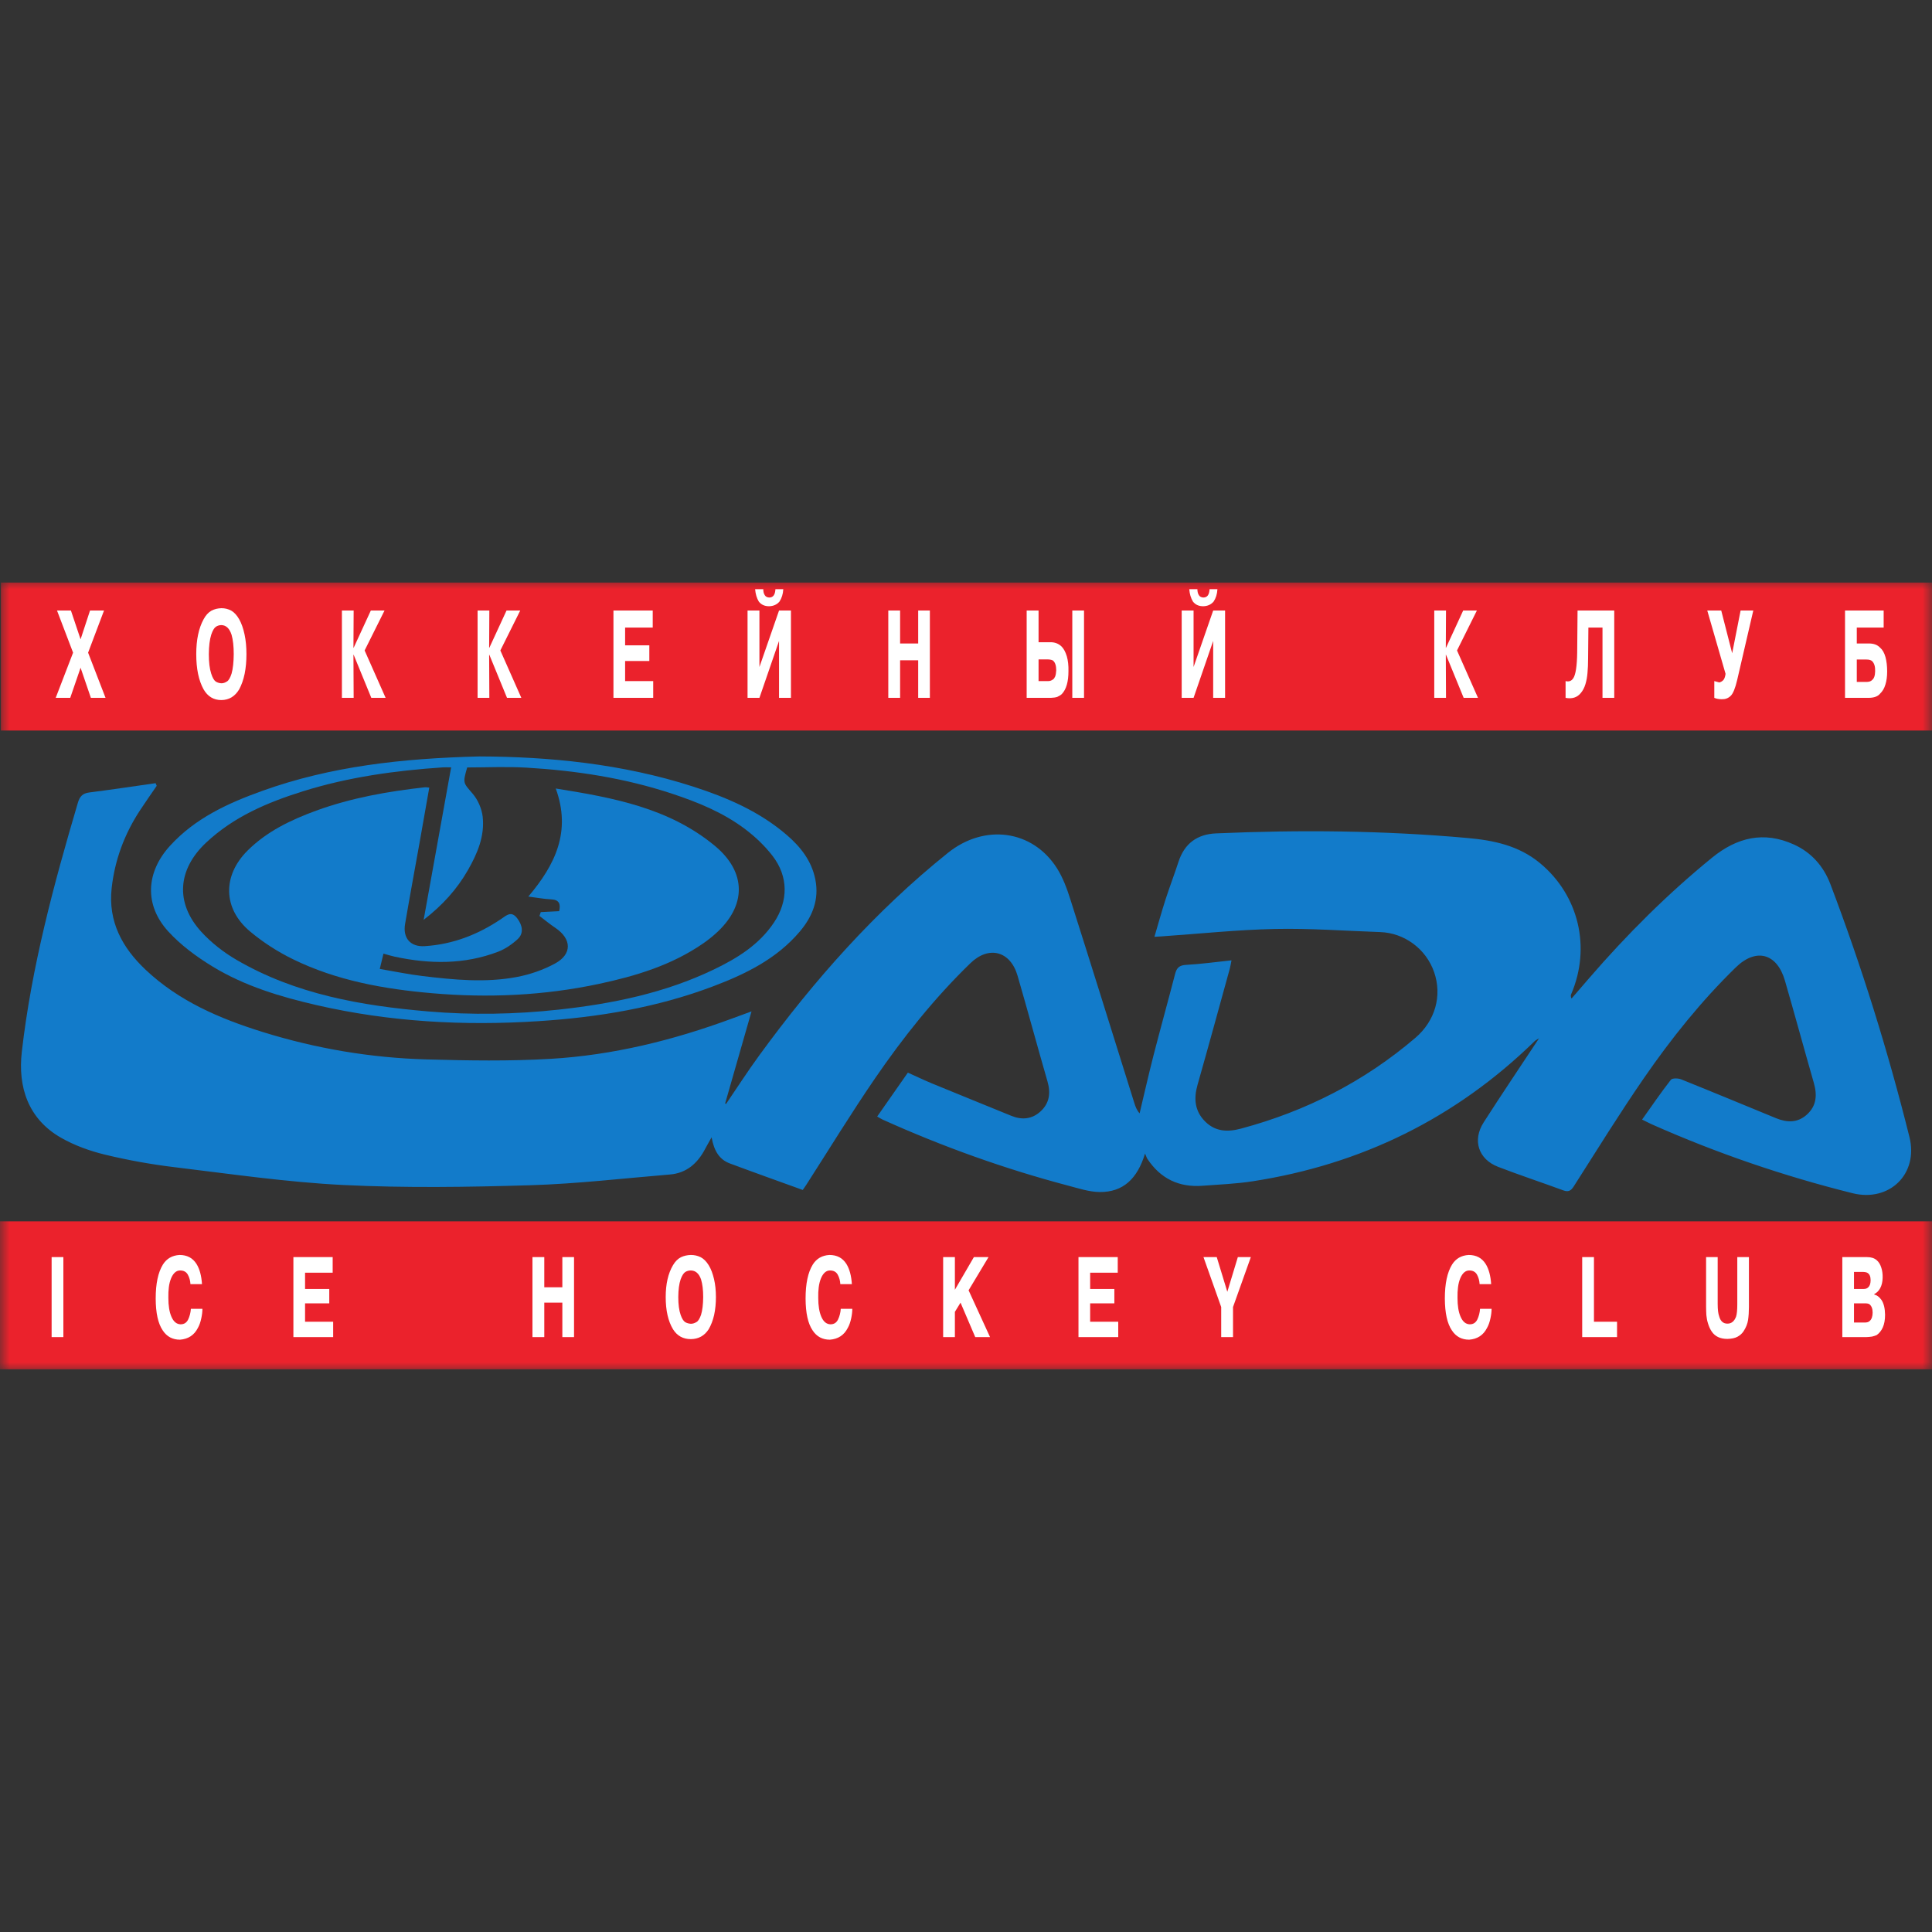 <svg width="100" height="100" viewBox="0 0 100 100" fill="none" xmlns="http://www.w3.org/2000/svg">
<rect x="0" y="0" width="100" height="100" fill="#333333" stroke="none"/>
<g clip-path="url(#clip0_135_1014)">
<mask id="mask0_135_1014" style="mask-type:luminance" maskUnits="userSpaceOnUse" x="0" y="30" width="100" height="41">
<path d="M100 30H0V71H100V30Z" fill="white"/>
</mask>
<g mask="url(#mask0_135_1014)">
<path d="M0.047 30.153V37.812H100.001V30.153H0.047Z" fill="#EB222C"/>
<path d="M0 70.874H100V63.216H0V70.874Z" fill="#EB222C"/>
<path fill-rule="evenodd" clip-rule="evenodd" d="M97.498 32.482H96.107V33.306H96.732C96.984 33.306 97.175 33.376 97.312 33.522C97.433 33.624 97.528 33.782 97.592 34.01C97.65 34.226 97.679 34.473 97.679 34.758C97.679 35.012 97.65 35.234 97.589 35.431C97.528 35.634 97.437 35.785 97.315 35.9C97.2 36.046 97.006 36.115 96.732 36.121H95.498V31.601H97.498V32.482ZM96.609 34.137H96.107V35.297H96.599C96.739 35.297 96.841 35.266 96.901 35.196C97.002 35.12 97.053 34.968 97.057 34.739C97.063 34.511 97.017 34.346 96.913 34.232C96.854 34.169 96.754 34.137 96.609 34.137ZM89.091 31.601L89.657 33.813L90.093 31.601H90.75L89.916 35.196C89.815 35.627 89.704 35.9 89.578 36.02C89.452 36.141 89.3 36.198 89.121 36.192C88.984 36.192 88.854 36.173 88.732 36.121V35.253C88.883 35.297 88.97 35.316 88.991 35.323C89.07 35.304 89.134 35.266 89.193 35.208C89.25 35.152 89.29 35.044 89.315 34.879L88.368 31.601H89.091ZM81.034 36.121V35.253C81.204 35.297 81.334 35.253 81.431 35.108C81.556 34.923 81.625 34.48 81.635 33.77L81.654 31.601H83.553V36.121H82.945V32.482H82.215L82.2 34.067C82.2 34.359 82.189 34.613 82.168 34.835C82.15 35.05 82.114 35.241 82.06 35.418C82.006 35.596 81.927 35.748 81.819 35.875C81.632 36.103 81.372 36.185 81.034 36.121ZM74.835 33.529H74.845L75.734 31.601H76.443L75.415 33.668L76.501 36.121H75.759L74.845 33.89H74.835L74.845 36.121H74.237V31.601H74.845L74.835 33.529ZM61.779 31.601V34.524L62.794 31.601H63.41V36.121H62.794V33.174L61.779 36.121H61.164V31.601H61.779ZM61.556 30.497H61.977C61.977 30.624 62.002 30.726 62.056 30.808C62.103 30.884 62.179 30.922 62.283 30.928C62.485 30.928 62.593 30.789 62.607 30.497H63.014C62.999 30.751 62.935 30.96 62.816 31.138C62.679 31.296 62.502 31.372 62.283 31.379C62.052 31.379 61.876 31.303 61.747 31.138C61.639 30.96 61.577 30.751 61.556 30.497ZM53.14 31.601H53.756V33.242H54.389C54.591 33.242 54.771 33.306 54.929 33.446C55.051 33.56 55.145 33.731 55.217 33.965C55.281 34.188 55.31 34.441 55.303 34.739C55.303 35.291 55.188 35.684 54.958 35.926C54.886 35.989 54.81 36.033 54.724 36.071C54.63 36.103 54.519 36.115 54.389 36.121H53.14V31.601ZM55.502 36.121V31.601H56.109V36.121H55.502ZM54.246 34.131H53.756V35.253H54.26C54.353 35.253 54.436 35.221 54.515 35.158C54.547 35.139 54.58 35.094 54.616 35.012C54.645 34.936 54.663 34.835 54.67 34.695C54.67 34.454 54.616 34.29 54.508 34.195C54.454 34.156 54.367 34.137 54.246 34.131ZM47.525 34.175H46.589V36.121H45.978V31.601H46.589V33.306H47.525V31.601H48.13V36.121H47.525V34.175ZM39.308 31.601V34.524L40.323 31.601H40.939V36.121H40.323V33.174L39.308 36.121H38.693V31.601H39.308ZM39.085 30.497H39.507C39.507 30.624 39.532 30.726 39.586 30.808C39.632 30.884 39.708 30.922 39.812 30.928C40.014 30.928 40.121 30.789 40.136 30.497H40.543C40.528 30.751 40.463 30.96 40.345 31.138C40.208 31.296 40.032 31.372 39.812 31.379C39.582 31.379 39.406 31.303 39.276 31.138C39.168 30.96 39.107 30.751 39.085 30.497ZM32.356 32.482V33.402H33.609V34.214H32.356V35.253H33.81V36.121H31.752V31.601H33.785V32.482H32.356ZM25.318 33.529H25.328L26.218 31.601H26.927L25.898 33.668L26.984 36.121H26.243L25.328 33.89H25.318L25.328 36.121H24.72V31.601H25.328L25.318 33.529ZM18.294 33.529H18.305L19.194 31.601H19.903L18.873 33.668L19.96 36.121H19.219L18.305 33.89H18.294L18.305 36.121H17.697V31.601H18.305L18.294 33.529ZM11.46 36.236C11.058 36.236 10.752 36.053 10.536 35.678C10.284 35.221 10.158 34.619 10.158 33.858C10.158 33.116 10.284 32.52 10.536 32.057C10.651 31.841 10.788 31.696 10.946 31.607C11.104 31.525 11.274 31.486 11.46 31.48C11.637 31.48 11.806 31.518 11.972 31.607C12.123 31.696 12.26 31.841 12.382 32.057C12.501 32.267 12.591 32.526 12.659 32.843C12.724 33.148 12.756 33.484 12.756 33.858C12.756 34.22 12.727 34.556 12.662 34.879C12.598 35.184 12.504 35.45 12.382 35.678C12.162 36.046 11.857 36.23 11.46 36.236ZM11.46 35.367C11.558 35.367 11.651 35.336 11.748 35.272C11.835 35.221 11.914 35.089 11.986 34.866C12.058 34.613 12.094 34.277 12.098 33.858C12.098 33.453 12.062 33.122 11.986 32.856C11.878 32.526 11.705 32.362 11.46 32.355C11.36 32.355 11.263 32.381 11.169 32.444C11.083 32.507 11.003 32.641 10.932 32.856C10.853 33.11 10.813 33.44 10.809 33.858C10.809 34.277 10.849 34.613 10.932 34.866C11 35.082 11.079 35.215 11.169 35.279C11.263 35.336 11.36 35.361 11.46 35.367ZM4.704 36.121L4.171 34.562L3.635 36.121H2.883L3.783 33.782L2.951 31.601H3.671L4.171 33.091L4.66 31.601H5.384L4.56 33.782L5.463 36.121H4.704Z" fill="white"/>
<path fill-rule="evenodd" clip-rule="evenodd" d="M95.358 69.209V65.068H96.642C96.852 65.068 97.013 65.12 97.136 65.225C97.244 65.317 97.323 65.445 97.376 65.614C97.427 65.77 97.449 65.939 97.445 66.13C97.441 66.351 97.398 66.531 97.316 66.682C97.237 66.822 97.136 66.921 97.013 66.979V67.007C97.074 67.019 97.136 67.048 97.204 67.095C97.268 67.141 97.327 67.204 97.385 67.286C97.441 67.367 97.485 67.472 97.52 67.605C97.553 67.745 97.568 67.89 97.571 68.047C97.571 68.314 97.531 68.535 97.453 68.709C97.374 68.883 97.268 69.011 97.136 69.104C97.07 69.133 96.996 69.156 96.901 69.18C96.801 69.197 96.697 69.203 96.581 69.209H95.358ZM96.43 65.834H95.962V66.717H96.463C96.567 66.717 96.646 66.688 96.701 66.63C96.779 66.56 96.819 66.444 96.823 66.27C96.823 66.078 96.772 65.956 96.672 65.892C96.629 65.858 96.549 65.84 96.43 65.834ZM96.52 67.46H95.962V68.454H96.517C96.632 68.454 96.715 68.431 96.769 68.378C96.874 68.291 96.924 68.146 96.927 67.942C96.927 67.745 96.876 67.605 96.769 67.513C96.725 67.478 96.642 67.46 96.52 67.46ZM88.307 67.652V65.068H88.907V67.495C88.907 67.786 88.933 67.994 88.983 68.128C89.051 68.384 89.192 68.511 89.411 68.511C89.616 68.511 89.764 68.395 89.858 68.151C89.901 68.024 89.922 67.809 89.922 67.495V65.068H90.524V67.652C90.524 67.896 90.509 68.117 90.48 68.32C90.451 68.518 90.372 68.715 90.242 68.913C90.163 69.029 90.059 69.122 89.929 69.191C89.8 69.261 89.627 69.296 89.411 69.302C89.037 69.302 88.767 69.174 88.594 68.913C88.511 68.791 88.451 68.651 88.404 68.495C88.36 68.355 88.335 68.216 88.321 68.07C88.313 67.96 88.31 67.82 88.307 67.652ZM82.503 68.413H83.698V69.209H81.894V65.068H82.503V68.413ZM76.607 67.745H77.204C77.204 67.885 77.186 68.047 77.146 68.233C77.107 68.424 77.049 68.593 76.966 68.738C76.775 69.11 76.47 69.308 76.045 69.342C75.66 69.342 75.361 69.185 75.149 68.86C74.908 68.506 74.789 67.96 74.785 67.211C74.785 66.444 74.908 65.858 75.16 65.451C75.354 65.143 75.638 64.98 76.02 64.957C76.408 64.957 76.7 65.109 76.898 65.422C77.06 65.683 77.154 66.031 77.182 66.468H76.585C76.574 66.287 76.531 66.124 76.449 65.974C76.365 65.828 76.233 65.759 76.049 65.759C75.854 65.759 75.7 65.892 75.585 66.159C75.527 66.299 75.487 66.456 75.466 66.63C75.444 66.792 75.437 66.972 75.44 67.176C75.44 67.577 75.49 67.902 75.599 68.151C75.711 68.413 75.869 68.54 76.074 68.546C76.254 68.546 76.383 68.465 76.466 68.297C76.546 68.128 76.592 67.948 76.607 67.745ZM62.979 65.068L63.526 66.862L64.07 65.068H64.743L63.821 67.652V69.209H63.209V67.652L62.292 65.068H62.979ZM56.426 65.875V66.717H57.679V67.46H56.426V68.413H57.88V69.209H55.822V65.068H57.854V65.875H56.426ZM49.425 65.068V66.758L50.408 65.068H51.166L50.134 66.786L51.245 69.209H50.479L49.717 67.425L49.425 67.902V69.209H48.817V65.068H49.425ZM43.518 67.745H44.115C44.115 67.885 44.097 68.047 44.058 68.233C44.018 68.424 43.961 68.593 43.878 68.738C43.687 69.11 43.381 69.308 42.956 69.342C42.571 69.342 42.273 69.185 42.06 68.86C41.819 68.506 41.7 67.96 41.697 67.211C41.697 66.444 41.819 65.858 42.071 65.451C42.265 65.143 42.55 64.98 42.931 64.957C43.32 64.957 43.612 65.109 43.81 65.422C43.971 65.683 44.065 66.031 44.093 66.468H43.496C43.486 66.287 43.442 66.124 43.359 65.974C43.277 65.828 43.144 65.759 42.96 65.759C42.766 65.759 42.611 65.892 42.496 66.159C42.438 66.299 42.399 66.456 42.377 66.63C42.355 66.792 42.348 66.972 42.352 67.176C42.352 67.577 42.403 67.902 42.51 68.151C42.622 68.413 42.78 68.54 42.985 68.546C43.165 68.546 43.295 68.465 43.377 68.297C43.457 68.128 43.504 67.948 43.518 67.745ZM35.76 69.313C35.356 69.313 35.051 69.145 34.835 68.802C34.583 68.384 34.457 67.832 34.457 67.135C34.457 66.456 34.583 65.909 34.835 65.485C34.95 65.288 35.087 65.154 35.245 65.074C35.403 64.998 35.572 64.963 35.76 64.957C35.936 64.957 36.105 64.992 36.271 65.074C36.421 65.154 36.559 65.288 36.681 65.485C36.8 65.677 36.89 65.916 36.958 66.206C37.023 66.485 37.056 66.792 37.056 67.135C37.056 67.466 37.026 67.774 36.962 68.07C36.897 68.349 36.803 68.593 36.681 68.802C36.462 69.139 36.156 69.308 35.76 69.313ZM35.76 68.518C35.857 68.518 35.95 68.488 36.047 68.431C36.134 68.384 36.213 68.262 36.285 68.058C36.357 67.826 36.393 67.518 36.397 67.135C36.397 66.764 36.36 66.462 36.285 66.217C36.177 65.916 36.004 65.764 35.76 65.759C35.659 65.759 35.562 65.781 35.468 65.84C35.382 65.898 35.303 66.02 35.23 66.217C35.151 66.45 35.111 66.752 35.108 67.135C35.108 67.518 35.148 67.826 35.23 68.058C35.299 68.256 35.378 68.378 35.468 68.436C35.562 68.488 35.659 68.511 35.76 68.518ZM29.107 67.425H28.172V69.209H27.56V65.068H28.172V66.63H29.107V65.068H29.712V69.209H29.107V67.425ZM15.79 65.875V66.717H17.043V67.46H15.79V68.413H17.244V69.209H15.186V65.068H17.219V65.875H15.79ZM9.88 67.745H10.477C10.477 67.885 10.459 68.047 10.419 68.233C10.38 68.424 10.322 68.593 10.24 68.738C10.049 69.11 9.743 69.308 9.318 69.342C8.933 69.342 8.635 69.185 8.422 68.86C8.181 68.506 8.062 67.96 8.059 67.211C8.059 66.444 8.181 65.858 8.433 65.451C8.627 65.143 8.912 64.98 9.293 64.957C9.682 64.957 9.973 65.109 10.171 65.422C10.333 65.683 10.427 66.031 10.455 66.468H9.858C9.848 66.287 9.804 66.124 9.721 65.974C9.638 65.828 9.506 65.759 9.322 65.759C9.127 65.759 8.973 65.892 8.858 66.159C8.8 66.299 8.76 66.456 8.739 66.63C8.718 66.792 8.71 66.972 8.714 67.176C8.714 67.577 8.764 67.902 8.872 68.151C8.984 68.413 9.142 68.54 9.347 68.546C9.527 68.546 9.657 68.465 9.739 68.297C9.819 68.128 9.865 67.948 9.88 67.745ZM2.672 69.209V65.068H3.28V69.209H2.672Z" fill="white"/>
<path d="M38.899 52.349C38.426 53.999 37.98 55.557 37.533 57.115C37.549 57.123 37.564 57.131 37.58 57.14C38.152 56.301 38.701 55.446 39.299 54.627C42.137 50.736 45.305 47.159 49.063 44.145C50.96 42.623 53.437 42.949 54.704 44.933C55.017 45.425 55.227 45.999 55.405 46.562C56.521 50.068 57.613 53.582 58.713 57.093C58.77 57.274 58.833 57.453 58.985 57.628C59.225 56.626 59.451 55.619 59.707 54.621C60.069 53.215 60.459 51.816 60.823 50.411C60.905 50.096 61.04 49.961 61.387 49.942C62.152 49.901 62.913 49.794 63.742 49.707C63.708 49.876 63.689 50.012 63.653 50.142C63.099 52.148 62.552 54.155 61.983 56.156C61.781 56.865 61.841 57.505 62.368 58.039C62.899 58.575 63.533 58.604 64.233 58.417C67.587 57.519 70.611 55.983 73.266 53.713C74.279 52.846 74.657 51.544 74.229 50.315C73.814 49.117 72.696 48.287 71.435 48.244C69.622 48.182 67.806 48.044 65.994 48.083C64.034 48.124 62.079 48.332 60.121 48.467C60.026 48.474 59.931 48.479 59.753 48.489C59.953 47.812 60.126 47.183 60.326 46.563C60.539 45.904 60.787 45.256 61.002 44.598C61.314 43.648 61.976 43.178 62.943 43.136C67.279 42.946 71.61 42.987 75.938 43.373C77.32 43.496 78.618 43.767 79.718 44.682C81.718 46.346 82.359 49.038 81.326 51.454C81.301 51.511 81.29 51.574 81.342 51.686C81.653 51.325 81.963 50.965 82.275 50.605C84.218 48.359 86.31 46.272 88.611 44.397C89.912 43.338 91.3 43.007 92.853 43.712C93.759 44.124 94.387 44.834 94.742 45.767C96.366 50.045 97.725 54.41 98.833 58.853C99.309 60.769 97.791 62.235 95.885 61.76C92.323 60.872 88.861 59.689 85.502 58.197C85.355 58.131 85.211 58.054 84.994 57.949C85.499 57.239 85.97 56.548 86.483 55.891C86.557 55.796 86.859 55.804 87.016 55.867C88.656 56.525 90.287 57.203 91.922 57.875C92.491 58.109 93.044 58.129 93.529 57.687C94.027 57.233 94.062 56.67 93.883 56.048C93.377 54.287 92.898 52.519 92.388 50.759C91.977 49.336 90.892 49.05 89.844 50.072C88.058 51.812 86.502 53.755 85.088 55.805C83.826 57.635 82.655 59.529 81.459 61.404C81.305 61.647 81.172 61.708 80.907 61.61C79.787 61.197 78.652 60.824 77.538 60.394C76.52 59.999 76.202 59.019 76.794 58.094C77.726 56.638 78.694 55.206 79.661 53.741C79.579 53.795 79.49 53.836 79.423 53.901C75.325 57.895 70.442 60.277 64.831 61.144C63.976 61.276 63.106 61.309 62.242 61.375C61.03 61.467 60.072 61.013 59.39 59.985C59.353 59.931 59.335 59.863 59.267 59.708C58.871 61.011 58.131 61.715 56.91 61.699C56.367 61.691 55.82 61.508 55.284 61.367C51.99 60.497 48.791 59.35 45.681 57.948C45.61 57.915 45.544 57.871 45.403 57.791C45.936 57.028 46.451 56.291 46.991 55.519C47.431 55.717 47.84 55.914 48.257 56.086C49.619 56.647 50.984 57.198 52.347 57.755C52.896 57.98 53.417 57.931 53.858 57.527C54.315 57.107 54.393 56.583 54.22 55.983C53.693 54.16 53.199 52.327 52.669 50.504C52.297 49.221 51.183 48.929 50.227 49.856C48.364 51.662 46.753 53.685 45.288 55.821C44.05 57.628 42.907 59.5 41.722 61.343C41.678 61.411 41.631 61.476 41.55 61.592C40.289 61.135 39.028 60.687 37.775 60.219C37.241 60.02 36.961 59.584 36.832 58.867C36.674 59.15 36.583 59.306 36.499 59.466C36.107 60.214 35.537 60.721 34.673 60.792C32.263 60.991 29.855 61.276 27.441 61.348C24.221 61.444 20.991 61.494 17.776 61.336C14.86 61.192 11.956 60.766 9.052 60.416C7.837 60.27 6.624 60.052 5.434 59.764C4.652 59.574 3.862 59.291 3.163 58.892C1.457 57.92 0.919 56.266 1.129 54.439C1.634 50.042 2.78 45.781 4.031 41.55C4.128 41.221 4.278 41.062 4.621 41.018C5.768 40.873 6.911 40.7 8.055 40.537C8.074 40.584 8.093 40.63 8.111 40.675C7.82 41.102 7.521 41.523 7.238 41.955C6.441 43.175 5.942 44.509 5.78 45.965C5.588 47.698 6.327 49.051 7.53 50.188C9.258 51.822 11.379 52.725 13.597 53.416C16.36 54.277 19.197 54.755 22.084 54.835C24.224 54.895 26.372 54.931 28.506 54.805C31.72 54.615 34.833 53.847 37.858 52.731C38.173 52.615 38.488 52.5 38.899 52.349Z" fill="#127BCA"/>
<path d="M23.351 39.718C23.142 39.718 23.03 39.711 22.918 39.719C20.467 39.885 18.042 40.218 15.687 40.955C13.85 41.53 12.095 42.27 10.656 43.626C9.194 45.006 9.06 46.737 10.414 48.224C10.936 48.798 11.58 49.297 12.251 49.687C15.312 51.468 18.704 52.055 22.158 52.351C24.411 52.544 26.666 52.504 28.918 52.258C31.694 51.955 34.408 51.402 36.948 50.181C38.152 49.602 39.285 48.907 40.056 47.756C40.811 46.628 40.811 45.37 39.985 44.297C39.588 43.783 39.1 43.319 38.584 42.927C37.449 42.066 36.144 41.531 34.803 41.087C32.349 40.272 29.817 39.885 27.25 39.733C26.227 39.672 25.198 39.723 24.182 39.723C23.939 40.553 23.982 40.515 24.471 41.089C24.738 41.403 24.936 41.858 24.983 42.27C25.097 43.277 24.708 44.183 24.218 45.039C23.653 46.025 22.911 46.851 21.928 47.611C22.413 44.925 22.875 42.362 23.351 39.718ZM24.819 39.153C28.401 39.165 32.199 39.526 35.882 40.715C37.633 41.28 39.315 42.003 40.735 43.229C41.444 43.841 42.008 44.559 42.201 45.515C42.411 46.561 42.05 47.446 41.397 48.217C40.198 49.632 38.593 50.416 36.913 51.051C33.996 52.155 30.96 52.657 27.862 52.856C24.004 53.104 20.182 52.894 16.406 52.029C14.52 51.596 12.665 51.04 10.999 50.025C10.169 49.52 9.353 48.918 8.702 48.203C7.462 46.84 7.552 45.148 8.797 43.781C10.102 42.348 11.799 41.574 13.565 40.939C17.119 39.662 20.814 39.252 24.819 39.153Z" fill="#127BCA"/>
<path d="M28.766 40.813C31.74 41.287 34.62 41.817 36.986 43.768C38.654 45.143 38.648 46.89 37.034 48.329C36.826 48.515 36.605 48.688 36.376 48.845C34.749 49.963 32.905 50.519 31.009 50.924C28.155 51.533 25.267 51.661 22.369 51.409C19.886 51.194 17.433 50.76 15.165 49.65C14.379 49.265 13.618 48.778 12.947 48.215C11.53 47.029 11.509 45.32 12.819 44.021C13.823 43.025 15.067 42.434 16.363 41.96C18.186 41.294 20.084 40.962 22.004 40.748C22.051 40.743 22.099 40.755 22.219 40.767C22.056 41.695 21.896 42.612 21.732 43.53C21.477 44.961 21.211 46.391 20.967 47.824C20.842 48.556 21.246 49.019 21.982 48.973C23.436 48.882 24.754 48.372 25.956 47.554C26.238 47.362 26.467 47.138 26.77 47.53C27.046 47.887 27.117 48.308 26.803 48.601C26.51 48.873 26.157 49.117 25.787 49.259C24.034 49.931 22.236 49.905 20.427 49.517C20.253 49.479 20.083 49.425 19.849 49.36C19.79 49.607 19.734 49.834 19.657 50.152C20.427 50.282 21.141 50.433 21.863 50.519C23.489 50.715 25.126 50.876 26.75 50.569C27.429 50.441 28.115 50.204 28.723 49.875C29.625 49.387 29.596 48.597 28.741 48.023C28.458 47.833 28.194 47.614 27.922 47.408C27.944 47.342 27.967 47.276 27.99 47.21C28.299 47.194 28.609 47.179 28.943 47.162C29.022 46.801 28.96 46.569 28.518 46.549C28.15 46.533 27.785 46.461 27.346 46.406C28.732 44.768 29.579 43.05 28.766 40.813Z" fill="#127BCA"/>
</g>
</g>
<defs>
<clipPath id="clip0_135_1014">
<rect width="100" height="41" fill="white" transform="translate(0 30)"/>
</clipPath>
</defs>
</svg>
